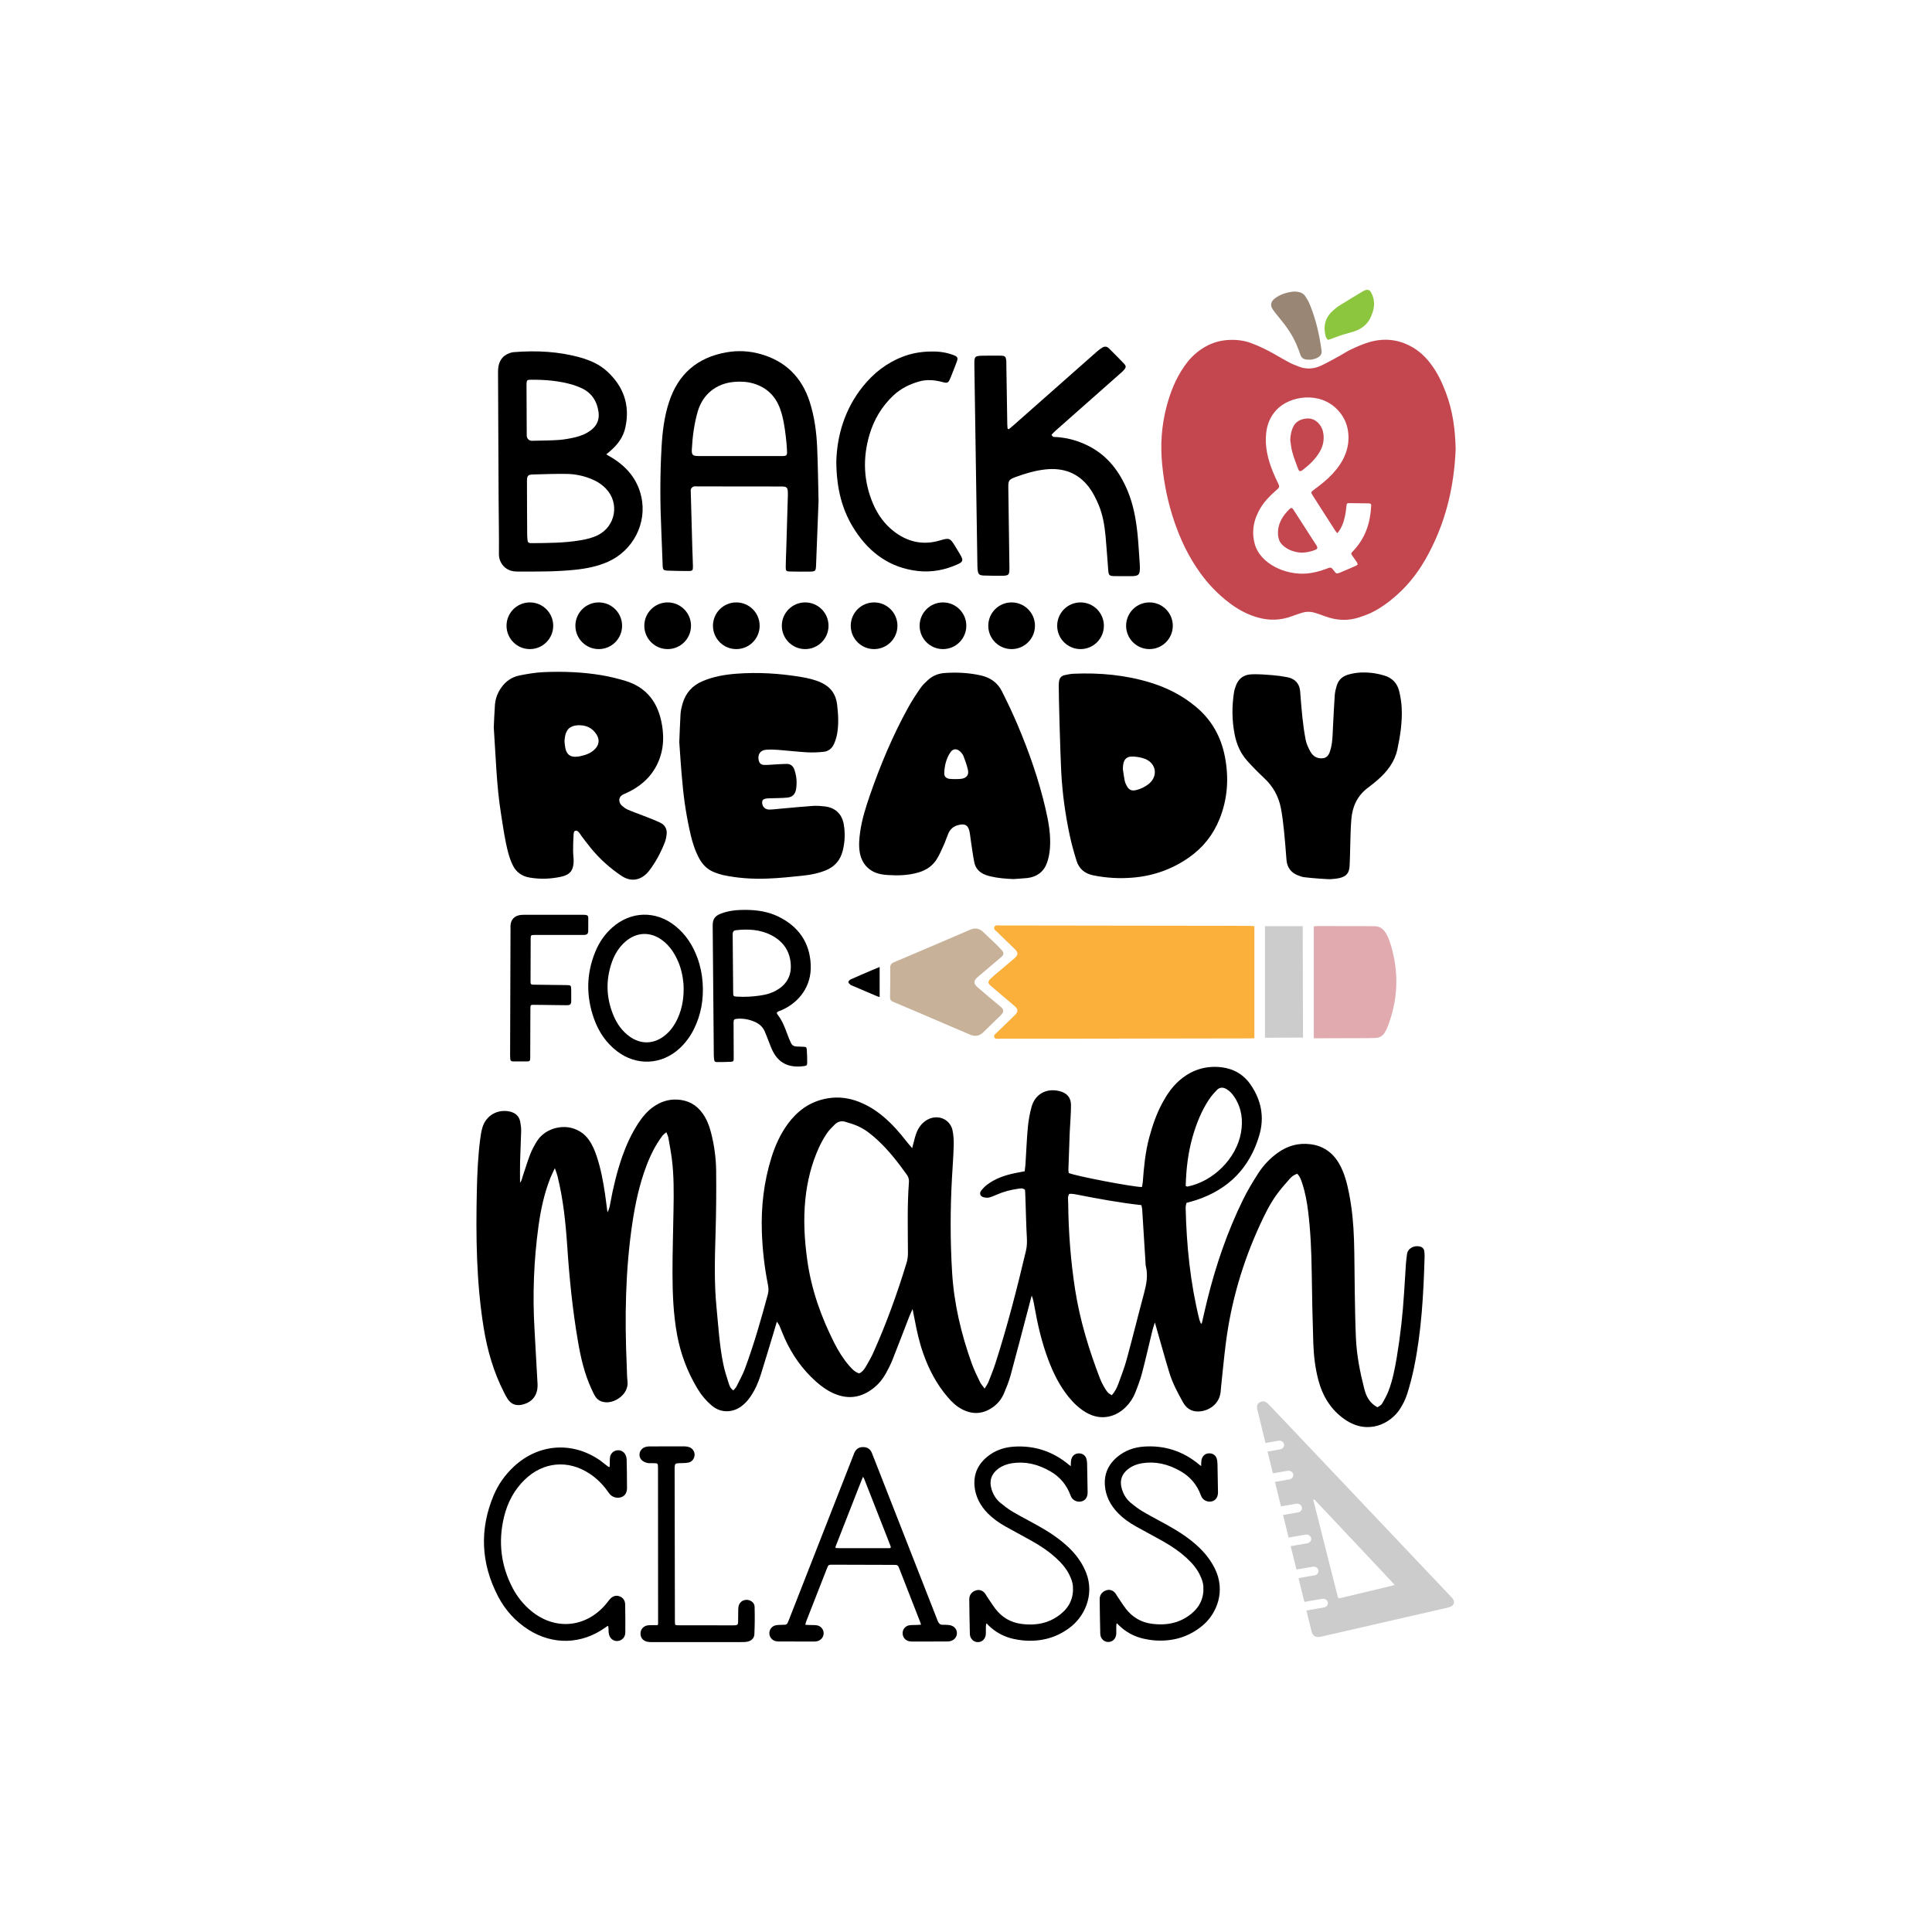 <?xml version="1.0" encoding="utf-8"?>
<!-- Generator: Adobe Illustrator 25.2.1, SVG Export Plug-In . SVG Version: 6.00 Build 0)  -->
<svg version="1.1" id="Calque_1" xmlns="http://www.w3.org/2000/svg" xmlns:xlink="http://www.w3.org/1999/xlink" x="0px" y="0px"
	 viewBox="0 0 432 432" style="enable-background:new 0 0 432 432;" xml:space="preserve">
<style type="text/css">
	.st0{fill:#E0AAAF;}
	.st1{fill:#F9D53D;}
	.st2{fill:#FBB03B;}
	.st3{fill:#CCCCCC;}
	.st4{fill:#8CC63F;}
	.st5{fill:#C5D8A7;}
	.st6{fill:#C44750;}
	.st7{fill:#998675;}
	.st8{fill:#C7B299;}
	.st9{fill:none;}
	.st10{fill:#29ABE2;}
	.st11{fill:#B3B3B3;}
	.st12{fill:#C79C52;}
	.st13{fill:#65C8D0;}
	.st14{fill:#BA9BC9;}
	.st15{fill:#A57A7F;}
	.st16{fill:#FFFFFF;}
</style>
<g>
	<path class="st3" d="M324.9,357.55c-0.14-0.21-0.33-0.39-0.5-0.57c-8.24-8.69-16.48-17.38-24.71-26.08
		c-5.21-5.5-10.42-10.99-15.63-16.49c-0.23-0.23-0.44-0.48-0.7-0.69c-0.43-0.36-0.92-0.49-1.47-0.26c-0.58,0.23-0.86,0.65-0.82,1.32
		c0.02,0.1,0.04,0.27,0.08,0.44c0.3,1.23,0.6,2.46,0.9,3.68c0.31,1.25,0.62,2.5,0.92,3.75l2.89-0.5c0.58-0.1,1.15,0.25,1.25,0.78
		c0.01,0.05,0.02,0.1,0.02,0.15c0.02,0.48-0.35,0.91-0.88,1l-2.82,0.49c0.41,1.63,0.8,3.24,1.2,4.87l3.28-0.57
		c0.58-0.1,1.15,0.25,1.26,0.78c0.01,0.05,0.01,0.1,0.01,0.15c0.02,0.48-0.35,0.91-0.88,1l-3.21,0.56c0.45,1.83,0.9,3.65,1.34,5.47
		l3.41-0.59c0.58-0.1,1.15,0.25,1.26,0.78c0.01,0.05,0.01,0.1,0.02,0.15c0.02,0.48-0.34,0.91-0.88,1l-3.34,0.58
		c0.22,0.88,0.43,1.76,0.64,2.64c0.2,0.8,0.39,1.61,0.59,2.41l3.78-0.65c0.58-0.1,1.15,0.25,1.26,0.78c0.01,0.05,0.01,0.1,0.02,0.15
		c0.02,0.48-0.35,0.91-0.88,1l-3.71,0.64c0.43,1.74,0.86,3.49,1.29,5.23l3.66-0.63c0.58-0.1,1.15,0.25,1.25,0.78
		c0.01,0.05,0.02,0.1,0.02,0.15c0.02,0.48-0.35,0.91-0.88,1l-3.59,0.62c0.44,1.78,0.87,3.54,1.31,5.32l3.99-0.69
		c0.58-0.1,1.15,0.25,1.25,0.78c0.01,0.05,0.02,0.1,0.02,0.15c0.02,0.48-0.35,0.91-0.88,1l-3.92,0.68c0.37,1.53,0.74,3.06,1.12,4.58
		c0.04,0.17,0.1,0.34,0.17,0.5c0.26,0.6,0.72,0.88,1.42,0.85c0.27-0.01,0.53-0.07,0.78-0.13c3.12-0.72,6.23-1.43,9.35-2.14
		c6.12-1.4,12.23-2.81,18.35-4.21c0.33-0.08,0.68-0.15,0.99-0.27C325.11,358.98,325.35,358.22,324.9,357.55z M299.36,357.41
		c-0.1-0.17-0.22-0.27-0.24-0.39c-1.83-7.21-3.64-14.41-5.46-21.62c-0.01-0.03,0.02-0.07,0.04-0.12c0.35,0.02,0.47,0.3,0.65,0.49
		c3.07,3.25,6.13,6.51,9.2,9.77c2.49,2.65,4.99,5.29,7.47,7.94c0.24,0.27,0.47,0.54,0.83,0.94
		C307.58,355.45,303.49,356.45,299.36,357.41z"/>
	<path d="M268.71,295.97c0.4-1.73,0.79-3.47,1.21-5.19c1.93-7.81,4.51-15.39,8.07-22.62c0.98-1.99,2.14-3.91,3.34-5.78
		c1.17-1.83,2.67-3.4,4.46-4.67c2.18-1.54,4.58-2.19,7.23-1.86c2.85,0.36,4.96,1.85,6.4,4.32c1.2,2.07,1.77,4.35,2.23,6.67
		c0.68,3.44,1,6.93,1.11,10.43c0.12,3.88,0.1,7.77,0.17,11.65c0.06,3.44,0.1,6.88,0.26,10.31c0.17,3.83,0.91,7.58,1.86,11.29
		c0.43,1.7,1.18,3.22,2.96,4.15c0.33-0.24,0.79-0.43,0.99-0.76c0.55-0.92,1.08-1.88,1.47-2.88c0.94-2.45,1.43-5.02,1.86-7.59
		c0.8-4.78,1.33-9.58,1.63-14.42c0.13-2.16,0.26-4.32,0.41-6.48c0.05-0.7,0.16-1.39,0.24-2.09c0.15-1.33,1.61-2.06,2.91-1.72
		c0.54,0.14,0.89,0.5,0.96,1.06c0.05,0.44,0.07,0.89,0.06,1.33c-0.24,8.28-0.69,16.54-2.36,24.69c-0.41,1.99-0.93,3.97-1.54,5.9
		c-0.36,1.14-0.91,2.25-1.55,3.26c-2.16,3.4-7.23,5.97-12.36,2.44c-3.14-2.16-4.99-5.22-5.95-8.84c-0.7-2.66-1.02-5.39-1.12-8.12
		c-0.18-5.35-0.29-10.69-0.36-16.04c-0.06-4.53-0.25-9.04-0.8-13.53c-0.27-2.15-0.65-4.28-1.34-6.34c-0.24-0.72-0.48-1.45-1.08-2.07
		c-0.7,0.17-1.25,0.61-1.7,1.12c-1.05,1.19-2.11,2.39-3.03,3.68c-1.44,2.03-2.54,4.26-3.58,6.52c-3.93,8.5-6.52,17.39-7.69,26.68
		c-0.41,3.22-0.7,6.45-1.05,9.68c-0.04,0.38-0.05,0.76-0.1,1.14c-0.32,2.75-2.74,4.3-5.04,4.32c-1.56,0.02-2.66-0.76-3.39-2.09
		c-1.17-2.12-2.33-4.25-3.03-6.58c-0.93-3.04-1.77-6.11-2.65-9.17c-0.17-0.58-0.33-1.16-0.59-2.08c-0.25,0.82-0.42,1.29-0.54,1.77
		c-0.77,3.15-1.48,6.32-2.3,9.46c-0.4,1.53-0.97,3.03-1.55,4.5c-0.47,1.19-1.18,2.26-2.09,3.17c-2.07,2.11-5.42,3.28-8.91,1.24
		c-1.56-0.92-2.84-2.15-3.96-3.55c-2.02-2.51-3.41-5.37-4.53-8.36c-1.43-3.83-2.35-7.79-3.05-11.81c-0.13-0.73-0.23-1.47-0.61-2.43
		c-0.33,1.24-0.59,2.22-0.84,3.19c-1.3,4.92-2.57,9.85-3.91,14.76c-0.37,1.34-0.91,2.64-1.45,3.93c-0.5,1.19-1.29,2.2-2.33,2.98
		c-2.2,1.63-4.54,1.86-7,0.6c-1.33-0.68-2.38-1.7-3.33-2.83c-2.43-2.85-4.13-6.11-5.37-9.62c-0.88-2.47-1.45-5.01-1.93-7.58
		c-0.12-0.68-0.27-1.35-0.48-2.4c-0.35,0.8-0.57,1.25-0.75,1.71c-1.24,3.2-2.46,6.42-3.73,9.61c-0.42,1.06-0.95,2.09-1.5,3.09
		c-0.68,1.24-1.57,2.32-2.68,3.21c-2.73,2.19-5.71,2.67-8.94,1.25c-1.47-0.64-2.77-1.57-3.96-2.63c-3.05-2.71-5.35-5.96-7.02-9.67
		c-0.42-0.93-0.77-1.89-1.17-2.82c-0.12-0.27-0.31-0.51-0.59-0.94c-0.33,1.12-0.6,2.02-0.87,2.93c-0.91,2.98-1.8,5.97-2.73,8.94
		c-0.54,1.71-1.25,3.34-2.26,4.83c-0.61,0.91-1.33,1.71-2.23,2.34c-1.8,1.26-4.37,1.47-6.38-0.2c-1.34-1.11-2.43-2.43-3.32-3.91
		c-2.25-3.75-3.76-7.79-4.54-12.09c-0.81-4.47-1-8.99-1.01-13.51c-0.01-4.84,0.16-9.68,0.23-14.52c0.06-3.69,0.1-7.39-0.36-11.07
		c-0.21-1.64-0.51-3.27-0.8-4.89c-0.07-0.37-0.26-0.71-0.44-1.2c-0.34,0.3-0.66,0.49-0.87,0.77c-1.59,2.1-2.73,4.44-3.65,6.9
		c-1.5,4.01-2.41,8.18-3.05,12.4c-1.61,10.69-1.77,21.43-1.29,32.21c0.05,1.15,0.04,2.3,0.17,3.43c0.31,2.86-2.77,4.86-4.92,4.67
		c-0.96-0.08-1.73-0.46-2.25-1.25c-0.35-0.53-0.6-1.12-0.87-1.69c-1.6-3.44-2.43-7.09-3.06-10.8c-1.19-6.97-1.9-14-2.37-21.06
		c-0.36-5.34-0.9-10.66-2.21-15.87c-0.12-0.46-0.3-0.9-0.57-1.68c-0.43,0.94-0.74,1.55-1,2.19c-1.37,3.45-2.14,7.06-2.65,10.73
		c-1.05,7.66-1.35,15.35-0.9,23.06c0.23,4.07,0.45,8.14,0.68,12.21c0.14,2.49-1.12,4.19-3.5,4.71c-1.33,0.29-2.39-0.12-3.15-1.24
		c-0.32-0.47-0.58-0.99-0.84-1.5c-2.34-4.58-3.74-9.43-4.56-14.51c-1.64-10.18-1.75-20.41-1.52-30.67
		c0.09-3.89,0.26-7.77,0.77-11.62c0.11-0.82,0.24-1.64,0.47-2.43c0.79-2.69,3.38-4.19,6.11-3.59c1.22,0.27,2.08,0.98,2.34,2.23
		c0.14,0.68,0.23,1.39,0.22,2.08c-0.05,2.29-0.18,4.58-0.24,6.87c-0.04,1.52-0.01,3.04-0.01,4.75c0.4-0.51,0.45-1.01,0.6-1.46
		c0.56-1.62,1.04-3.28,1.66-4.88c0.39-1,0.91-1.96,1.47-2.88c1.75-2.86,5.5-3.82,8.22-2.91c1.45,0.49,2.59,1.33,3.46,2.57
		c0.78,1.1,1.29,2.33,1.72,3.61c0.93,2.79,1.47,5.66,1.89,8.56c0.18,1.25,0.33,2.51,0.53,4c0.42-0.76,0.51-1.37,0.62-1.99
		c0.65-3.57,1.5-7.1,2.7-10.53c0.91-2.59,2.05-5.07,3.56-7.38c0.91-1.39,1.96-2.68,3.33-3.65c1.6-1.14,3.37-1.76,5.37-1.66
		c2.38,0.12,4.28,1.12,5.67,3.06c0.95,1.31,1.51,2.8,1.91,4.35c0.72,2.79,1.1,5.64,1.14,8.5c0.05,4.52,0.01,9.04-0.12,13.56
		c-0.17,5.67-0.36,11.34,0.2,16.99c0.42,4.24,0.65,8.51,1.52,12.7c0.29,1.43,0.74,2.83,1.19,4.22c0.18,0.58,0.38,1.2,1.06,1.65
		c0.25-0.31,0.54-0.56,0.7-0.88c0.65-1.31,1.37-2.6,1.88-3.96c2.02-5.43,3.6-11,5.12-16.6c0.21-0.76,0.18-1.49,0.02-2.25
		c-0.78-3.88-1.21-7.8-1.35-11.75c-0.19-5.65,0.45-11.19,2.13-16.59c0.84-2.69,1.98-5.24,3.65-7.53c2.06-2.82,4.7-4.81,8.17-5.6
		c2.36-0.53,4.68-0.41,6.97,0.35c2.33,0.78,4.39,2.02,6.26,3.6c1.96,1.65,3.64,3.56,5.2,5.59c0.33,0.43,0.71,0.83,1.23,1.45
		c0.25-0.96,0.42-1.68,0.62-2.39c0.34-1.25,0.86-2.4,1.84-3.29c0.89-0.8,1.93-1.25,3.13-1.21c1.63,0.06,3.06,1.2,3.42,2.85
		c0.24,1.11,0.31,2.27,0.28,3.41c-0.07,2.42-0.25,4.83-0.39,7.25c-0.39,7.06-0.4,14.13,0.03,21.19c0.43,6.99,2.02,13.71,4.37,20.27
		c0.51,1.43,1.19,2.81,1.85,4.19c0.23,0.49,0.62,0.89,1.05,1.49c0.36-0.6,0.67-1,0.85-1.46c0.56-1.42,1.13-2.84,1.6-4.29
		c2.65-8.25,4.8-16.63,6.79-25.05c0.24-1,0.26-1.99,0.2-3.03c-0.16-2.86-0.21-5.73-0.31-8.59c-0.02-0.69-0.06-1.39-0.09-2
		c-0.53-0.49-1.06-0.32-1.54-0.26c-1.64,0.23-3.25,0.64-4.77,1.31c-0.58,0.26-1.17,0.52-1.79,0.66c-0.41,0.09-0.89,0.02-1.29-0.11
		c-0.63-0.2-0.85-0.86-0.45-1.39c0.38-0.5,0.82-0.97,1.32-1.35c1.86-1.42,4.03-2.15,6.29-2.62c0.68-0.14,1.37-0.26,2.15-0.41
		c0.06-0.53,0.13-1.02,0.17-1.51c0.18-2.8,0.28-5.6,0.54-8.38c0.14-1.51,0.42-3.03,0.82-4.5c0.8-2.88,3.31-4.25,6.23-3.54
		c1.62,0.39,2.59,1.41,2.59,3.09c0.01,2.03-0.19,4.07-0.28,6.1c-0.11,2.8-0.21,5.6-0.3,8.4c-0.01,0.25,0.06,0.5,0.08,0.73
		c1.57,0.68,13.99,3.07,16.36,3.14c0.06-0.34,0.16-0.7,0.19-1.06c0.25-3.37,0.56-6.73,1.44-10c0.75-2.77,1.68-5.48,3.08-8
		c0.96-1.74,2.08-3.36,3.58-4.69c2.73-2.42,5.92-3.46,9.53-3.03c2.73,0.33,4.95,1.64,6.51,3.92c2.37,3.46,3.1,7.25,1.92,11.28
		c-2.15,7.32-6.93,12.15-14.19,14.52c-0.66,0.22-1.34,0.38-2.1,0.6c-0.06,0.35-0.19,0.72-0.18,1.07c0.19,8.42,1.03,16.77,3.05,24.97
		c0.07,0.3,0.22,0.58,0.33,0.88C268.52,295.94,268.61,295.95,268.71,295.97z M192.12,307.09c0.69-0.31,1.11-0.88,1.46-1.47
		c0.61-1.04,1.22-2.09,1.71-3.19c2.92-6.51,5.33-13.2,7.41-20.02c0.22-0.71,0.32-1.49,0.32-2.24c-0.02-5.28-0.18-10.56,0.22-15.83
		c0.04-0.6-0.08-1.11-0.43-1.61c-2-2.8-4.09-5.52-6.64-7.86c-1.27-1.16-2.6-2.26-4.18-2.99c-0.97-0.45-2.01-0.76-3.04-1.06
		c-0.86-0.25-1.66,0-2.29,0.62c-0.63,0.63-1.28,1.26-1.77,1.99c-0.67,1-1.27,2.06-1.77,3.16c-1.68,3.68-2.63,7.57-3.04,11.57
		c-0.47,4.58-0.2,9.15,0.44,13.7c0.91,6.49,3.07,12.58,6.02,18.41c0.92,1.82,1.99,3.55,3.33,5.1
		C190.5,306.08,191.13,306.81,192.12,307.09z M239.05,266.98c-0.37,0.67-0.2,1.38-0.2,2.07c0.07,6.5,0.56,12.96,1.56,19.38
		c1.07,6.82,3.08,13.37,5.54,19.79c0.23,0.59,0.51,1.16,0.82,1.72c0.28,0.5,0.58,0.99,0.95,1.42c0.22,0.26,0.57,0.41,0.88,0.62
		c0.73-0.82,1.14-1.68,1.47-2.57c0.65-1.79,1.35-3.57,1.85-5.41c1.34-4.9,2.55-9.84,3.87-14.75c0.55-2.05,0.95-4.08,0.41-6.19
		c-0.05-0.18-0.04-0.38-0.05-0.57c-0.25-4.06-0.5-8.12-0.76-12.18c-0.02-0.24-0.1-0.48-0.17-0.84c-4.95-0.55-9.81-1.45-14.67-2.41
		c-0.31-0.06-0.63-0.1-0.95-0.12C239.43,266.91,239.25,266.96,239.05,266.98z M265.13,265.19c0.27,0.1,0.34,0.14,0.39,0.13
		c5.77-1.14,10.93-6.28,11.96-12.02c0.5-2.78,0.17-5.45-1.39-7.89c-0.48-0.76-1.06-1.43-1.85-1.89c-0.75-0.44-1.5-0.44-2.1,0.17
		c-0.67,0.67-1.3,1.4-1.82,2.19c-1.67,2.51-2.76,5.28-3.61,8.16C265.66,257.68,265.22,261.38,265.13,265.19z"/>
	<g>
		<path d="M179.67,234.06c-0.53-0.03-1.07-0.04-1.6-0.06c-0.56-0.02-0.98-0.29-1.21-0.79c-0.3-0.65-0.58-1.32-0.82-1.99
			c-0.56-1.53-1.14-3.04-2.16-4.34c-0.29-0.36-0.22-0.54,0.21-0.74c0.34-0.16,0.69-0.27,1.03-0.43c3.38-1.6,6.42-5.03,6.16-10.07
			c-0.25-4.96-2.78-8.51-7.22-10.68c-2.32-1.14-4.82-1.5-7.37-1.51c-1.86-0.01-3.71,0.15-5.48,0.83c-1.36,0.53-1.86,1.23-1.85,2.69
			c0.05,4.65,0.21,24.43,0.25,29.03c0,0.32,0.05,0.65,0.08,0.97c0.03,0.33,0.21,0.51,0.54,0.51c1.07-0.01,2.13,0,3.2-0.06
			c0.57-0.04,0.63-0.17,0.63-0.78c0-0.81-0.01-1.63-0.01-2.44c-0.01-1.42-0.02-4.13-0.02-5.55c0-0.69,0.13-0.79,0.81-0.85
			c1.37-0.11,2.68,0.14,3.94,0.69c1,0.44,1.77,1.12,2.21,2.12c0.32,0.72,0.58,1.47,0.88,2.2c0.33,0.82,0.61,1.66,1.03,2.43
			c1.54,2.87,4.04,3.54,6.96,3.13c0.48-0.07,0.63-0.2,0.63-0.68c0.01-1-0.02-2-0.09-2.99C180.35,234.13,180.25,234.09,179.67,234.06
			z M169.93,222.61c-1.7,0.25-3.42,0.34-5.14,0.24c-0.8-0.05-0.85-0.1-0.85-0.93c0-2.14-0.11-10.59-0.11-12.68
			c0-0.19-0.02-0.37,0.01-0.56c0.05-0.4,0.26-0.63,0.67-0.68c2.77-0.31,5.49-0.18,8.01,1.14c2.73,1.43,4.23,3.73,4.31,6.82
			c0.06,2.5-1.14,4.34-3.32,5.54C172.39,222.13,171.17,222.43,169.93,222.61z"/>
		<path d="M157.11,219.72c-0.13-1.87-0.5-3.7-1.14-5.46c-1.03-2.85-2.61-5.32-5-7.23c-4.34-3.47-9.92-3.32-14.07,0.37
			c-1.68,1.49-2.92,3.3-3.77,5.37c-2.06,4.98-2.1,10.02-0.29,15.08c1.03,2.88,2.69,5.33,5.13,7.21c4.36,3.34,9.99,3.07,14.01-0.66
			c1.28-1.19,2.31-2.58,3.1-4.13C156.77,226.94,157.37,223.41,157.11,219.72z M151.52,227.73c-0.68,1.49-1.6,2.81-2.9,3.84
			c-2.43,1.93-5.33,2.01-7.85,0.19c-1.67-1.21-2.82-2.83-3.6-4.71c-1.63-3.92-1.76-7.9-0.35-11.91c0.61-1.74,1.56-3.29,2.95-4.53
			c2.57-2.28,5.78-2.37,8.49-0.24c1.49,1.17,2.5,2.69,3.27,4.39c0.76,1.68,1.14,3.45,1.3,5.23
			C152.99,222.7,152.64,225.29,151.52,227.73z"/>
		<path d="M131.54,205.18c0-0.37-0.21-0.56-0.56-0.6c-0.16-0.02-0.33-0.03-0.49-0.03c-4.49,0-8.99,0-13.48,0
			c-1.79,0-2.98,0.95-2.86,2.93c0.01,0.14,0,0.28,0,0.42c0,4.59-0.09,23.31-0.09,28.08c0,0.28,0.02,0.56,0.04,0.84
			c0.03,0.33,0.23,0.51,0.56,0.52c1.13,0,2.26,0,3.39-0.01c0.35,0,0.5-0.21,0.5-0.54c0-0.19,0.01-0.38,0.01-0.56
			c0.01-2.16,0.01-4.33,0.02-6.49c0-1.46,0.01-2.92,0.02-4.37c0.01-0.63,0.07-0.69,0.69-0.69c0.87,0,1.74,0.02,2.61,0.03
			c1.58,0.02,3.15,0.05,4.73,0.06c0.93,0.01,1.1-0.17,1.1-1.12c0-0.78,0-1.55-0.01-2.33c-0.02-0.99-0.07-1.03-1.05-1.05
			c-2.42-0.03-4.85-0.06-7.27-0.09c-0.71-0.01-0.77-0.07-0.77-0.77c0-3.18,0.01-6.35,0.03-9.53c0-0.77,0.07-0.82,0.87-0.82
			c1.6,0,3.2-0.01,4.8-0.01c2.07,0,4.14,0,6.21,0c0.68,0,0.96-0.21,0.99-0.83C131.55,207.21,131.54,206.19,131.54,205.18z"/>
	</g>
	<g>
		<path d="M143.39,111.03c-0.88-3.91-3.28-6.7-6.65-8.74c-0.34-0.2-0.68-0.4-1.18-0.69c0.41-0.34,0.68-0.57,0.95-0.8
			c1.62-1.4,2.85-3.07,3.31-5.17c1.11-4.99-0.36-9.21-4.1-12.62c-1.66-1.52-3.7-2.42-5.85-3.04c-4.92-1.4-9.94-1.63-15-1.23
			c-0.81,0.06-1.94,0.59-2.48,1.2c-0.83,0.94-1.03,2.06-1.03,3.29c0.06,9.45,0.08,18.91,0.13,28.37c0.02,4.1,0.11,8.2,0.07,12.3
			c-0.02,1.91,1.38,3.73,3.59,3.87c0.2,0.01,0.4,0.03,0.59,0.03c4.3,0.01,8.6,0.05,12.88-0.4c2.5-0.26,4.96-0.75,7.29-1.77
			C141.57,123.12,144.73,116.99,143.39,111.03z M117.78,97.41c-0.02-3.7-0.04-7.41-0.05-11.11c0-0.17-0.01-0.33,0-0.5
			c0.04-0.76,0.14-0.88,0.87-0.89c3.25-0.03,6.47,0.22,9.61,1.17c0.54,0.16,1.06,0.38,1.57,0.6c2.38,1,3.66,2.86,4.04,5.36
			c0.26,1.67-0.27,3.06-1.63,4.11c-1.07,0.82-2.29,1.33-3.58,1.63c-1.22,0.28-2.47,0.51-3.71,0.6c-1.98,0.13-3.97,0.13-5.95,0.18
			c-0.01,0-0.02,0-0.03,0C118.29,98.56,117.79,98.05,117.78,97.41C117.78,97.42,117.78,97.42,117.78,97.41z M133.71,119.65
			c-1.25,0.63-2.61,0.94-3.98,1.17c-3.64,0.61-7.31,0.6-10.98,0.63c-0.48,0-0.76-0.15-0.79-0.65c-0.02-0.36-0.08-0.72-0.08-1.09
			c-0.01-1.98-0.06-10.05-0.05-12.11c0-1.23,0.2-1.48,1.41-1.51c2.51-0.07,5.02-0.16,7.53-0.12c1.89,0.03,3.74,0.43,5.5,1.15
			c1.24,0.51,2.34,1.22,3.27,2.2C138.56,112.52,137.65,117.66,133.71,119.65z"/>
		<path d="M183.03,111.99c-0.21,5.51-0.37,10-0.56,14.49c-0.05,1.16-0.17,1.31-1.3,1.33c-1.52,0.03-3.04,0.01-4.57-0.02
			c-0.79-0.02-0.91-0.14-0.91-0.97c0.01-1.24,0.07-2.48,0.11-3.71c0.12-4.14,0.25-8.28,0.37-12.42c0.01-0.25,0.01-0.5-0.01-0.74
			c-0.05-0.89-0.29-1.13-1.15-1.17c-0.18-0.01-0.35,0-0.53,0c-6.19-0.01-12.39-0.01-18.58-0.02c-0.28,0-0.59-0.06-0.84,0.04
			c-0.22,0.08-0.45,0.31-0.55,0.53c-0.1,0.21-0.05,0.49-0.05,0.73c0.11,4.25,0.23,8.49,0.35,12.74c0.04,1.27,0.11,2.55,0.13,3.82
			c0.02,0.94-0.1,1.06-1.02,1.06c-1.52,0-3.04-0.02-4.56-0.08c-1.03-0.04-1.15-0.17-1.19-1.19c-0.11-2.58-0.18-5.16-0.3-7.75
			c-0.28-6.19-0.3-12.39,0.05-18.58c0.19-3.43,0.59-6.85,1.66-10.13c2.04-6.3,6.33-10.03,12.88-11.17c2.57-0.45,5.1-0.31,7.57,0.38
			c5.57,1.56,9.24,5.17,11.01,10.66c1.07,3.32,1.53,6.77,1.68,10.24C182.9,104.37,182.95,108.69,183.03,111.99z M165.42,101.97
			C165.42,101.98,165.42,101.98,165.42,101.97c3.05,0.01,6.09,0.01,9.14,0.01c1.44,0,1.48-0.03,1.4-1.51
			c-0.05-0.92-0.13-1.84-0.24-2.75c-0.25-2.11-0.55-4.22-1.26-6.23c-1.03-2.94-3.05-4.89-6.06-5.76c-1.37-0.39-2.79-0.46-4.21-0.34
			c-4.02,0.33-7.06,2.77-8.18,6.64c-0.79,2.73-1.15,5.54-1.31,8.37c-0.08,1.34,0.16,1.56,1.48,1.57
			C159.26,101.98,162.34,101.97,165.42,101.97z"/>
		<path d="M225.57,95.98c0.33-0.28,0.67-0.55,1-0.84c6.24-5.51,12.48-11.03,18.72-16.54c0.36-0.32,0.76-0.6,1.16-0.86
			c0.54-0.35,1.06-0.3,1.52,0.16c1.13,1.14,2.28,2.26,3.38,3.43c0.48,0.51,0.46,0.83-0.01,1.37c-0.26,0.31-0.58,0.58-0.89,0.85
			c-4.78,4.23-9.57,8.46-14.35,12.69c-0.35,0.31-0.67,0.65-0.97,0.95c0.24,0.67,0.72,0.5,1.1,0.53c2.6,0.19,5.06,0.89,7.37,2.1
			c4.18,2.19,6.8,5.74,8.56,9.99c1.25,3.02,1.84,6.22,2.18,9.46c0.23,2.26,0.35,4.54,0.51,6.81c0.02,0.26,0.03,0.52,0.03,0.78
			c0.02,1.66-0.28,1.96-1.93,1.97c-1.27,0-2.54,0.01-3.81-0.01c-1.05-0.02-1.24-0.19-1.33-1.22c-0.21-2.57-0.36-5.14-0.6-7.7
			c-0.23-2.42-0.63-4.83-1.58-7.08c-0.58-1.36-1.26-2.73-2.15-3.9c-2.42-3.18-5.73-4.38-9.67-3.96c-2.32,0.24-4.53,0.9-6.71,1.7
			c-1.51,0.56-1.66,0.78-1.64,2.37c0.08,5.97,0.17,11.95,0.25,17.92c0.02,1.62-0.15,1.79-1.77,1.79c-1.31,0-2.61,0-3.92-0.05
			c-1.08-0.04-1.29-0.27-1.43-1.32c-0.03-0.26-0.03-0.52-0.04-0.78c-0.22-14.75-0.45-29.5-0.67-44.24c0-0.3-0.01-0.6-0.01-0.9
			c-0.01-1.74,0.09-1.87,1.79-1.91c1.38-0.03,2.76-0.03,4.14-0.01c0.91,0.01,1.11,0.22,1.2,1.11c0.03,0.26,0.02,0.52,0.02,0.78
			c0.07,4.48,0.14,8.96,0.21,13.44c0.01,0.32,0.04,0.65,0.06,0.97C225.41,95.88,225.49,95.93,225.57,95.98z"/>
		<path d="M187,103.19c0.16-5.69,1.82-11.64,5.92-16.75c2.4-2.99,5.32-5.3,8.96-6.69c1.88-0.72,3.78-1.06,5.76-1.14
			c1.68-0.07,3.34,0.05,4.95,0.58c0.19,0.06,0.38,0.12,0.57,0.19c1.01,0.39,1.12,0.63,0.73,1.64c-0.44,1.15-0.88,2.31-1.35,3.45
			c-0.5,1.2-0.64,1.26-1.87,0.94c-1.71-0.45-3.45-0.6-5.15-0.11c-2.14,0.61-4.12,1.58-5.76,3.13c-2.59,2.44-4.35,5.4-5.35,8.8
			c-1.54,5.25-1.33,10.43,0.84,15.48c1.01,2.33,2.45,4.37,4.45,5.97c3.14,2.5,6.63,3.32,10.53,2.15c2.03-0.61,2.23-0.52,3.32,1.27
			c0.43,0.71,0.88,1.42,1.29,2.15c0.56,0.99,0.45,1.4-0.6,1.88c-2.88,1.32-5.91,1.91-9.07,1.54c-6.1-0.71-10.61-3.95-13.92-8.97
			C188.29,114.22,187.04,109.26,187,103.19z"/>
	</g>
	<g>
		<path class="st6" d="M294.5,122.21c0.14,0.35,0.03,0.57-0.37,0.73c-0.93,0.38-1.91,0.6-2.99,0.64c-1.71-0.07-3.22-0.6-4.4-1.74
			c-0.63-0.6-0.88-1.35-0.96-2.14c-0.16-1.77,0.43-3.36,1.6-4.82c0.28-0.34,0.57-0.67,0.88-0.98c0.44-0.43,0.63-0.42,0.96,0.07
			c0.17,0.26,0.33,0.52,0.51,0.79c1.51,2.34,3.02,4.69,4.53,7.04C294.35,121.93,294.45,122.06,294.5,122.21z"/>
		<path class="st6" d="M288.94,101.01c-0.24-0.85-0.29-1.74-0.44-2.61c0.05-1.04,0.21-2.03,0.68-2.99c0.46-0.96,1.28-1.52,2.47-1.76
			c1.32-0.26,2.36,0.11,3.17,0.99c0.65,0.71,1,1.54,1.11,2.44c0.16,1.36-0.09,2.66-0.81,3.9c-0.92,1.6-2.27,2.91-3.81,4.09
			c-0.53,0.41-0.82,0.38-1.04-0.21C289.77,103.59,289.31,102.3,288.94,101.01z"/>
		<path class="st6" d="M323.29,87.76c-0.87-2.3-1.92-4.56-3.57-6.66c-1.15-1.47-2.56-2.8-4.51-3.8c-2.76-1.41-5.79-1.73-8.96-0.82
			c-1.4,0.4-2.69,0.98-3.96,1.56c-0.96,0.43-1.79,1-2.69,1.5c-1.38,0.75-2.73,1.53-4.16,2.2c-1.58,0.75-3.31,0.91-5.05,0.22
			c-0.77-0.3-1.56-0.6-2.26-0.99c-1.56-0.83-3.03-1.75-4.6-2.57c-1.19-0.61-2.44-1.18-3.74-1.67c-1.45-0.55-3.06-0.78-4.74-0.73
			c-2.51,0.07-4.56,0.84-6.34,2.02c-1.64,1.08-2.84,2.38-3.83,3.78c-2.04,2.91-3.22,6-4.05,9.16c-1.12,4.29-1.4,8.61-0.96,12.97
			c0.43,4.31,1.29,8.57,2.74,12.78c1.36,3.96,3.15,7.8,5.8,11.45c1.76,2.44,3.89,4.7,6.56,6.71c1.7,1.28,3.6,2.38,5.92,3.1
			c2.79,0.87,5.48,0.78,8.13-0.23c0.72-0.28,1.45-0.52,2.2-0.75c0.89-0.26,1.82-0.26,2.71,0.01c0.82,0.25,1.62,0.52,2.4,0.82
			c2.45,0.9,4.97,1.07,7.51,0.25c1.27-0.41,2.54-0.89,3.62-1.49c1.3-0.72,2.5-1.56,3.58-2.43c3.3-2.64,5.71-5.66,7.58-8.89
			c4.63-8.02,6.52-16.39,6.87-24.83C325.39,96.05,324.85,91.86,323.29,87.76z M306.6,113.16c-0.2,3.67-1.24,7.12-4.04,10.05
			c-0.51,0.53-0.51,0.58-0.12,1.14c0.33,0.47,0.67,0.92,0.97,1.4c0.26,0.41,0.22,0.56-0.28,0.78c-1.17,0.52-2.35,1.03-3.54,1.52
			c-0.69,0.29-0.83,0.23-1.23-0.32c-0.72-0.96-0.72-0.97-1.92-0.5c-1.33,0.51-2.73,0.86-4.18,1c-4.87,0.45-10.39-2.22-11.64-6.42
			c-0.86-2.9-0.32-5.66,1.27-8.29c0.85-1.39,2.01-2.6,3.28-3.72c0.18-0.16,0.35-0.31,0.53-0.47c0.35-0.29,0.4-0.61,0.21-1
			c-0.47-0.96-0.92-1.92-1.31-2.9c-1.11-2.76-1.8-5.58-1.49-8.51c0.2-1.95,0.88-3.76,2.35-5.31c2.94-3.1,9.66-4.21,13.67,0.07
			c1.4,1.49,2.15,3.22,2.34,5.12c0.36,3.49-1.04,6.49-3.54,9.18c-1.2,1.3-2.63,2.41-4.08,3.49c-0.76,0.56-0.78,0.62-0.3,1.36
			c1.65,2.58,3.31,5.16,4.96,7.74c0.12,0.2,0.29,0.38,0.51,0.67c0.24-0.31,0.41-0.51,0.55-0.73c0.79-1.28,1.13-2.67,1.35-4.09
			c0.07-0.45,0.11-0.9,0.16-1.36c0.06-0.5,0.13-0.57,0.69-0.56c1.38,0.01,2.75,0.02,4.13,0.05
			C306.51,112.56,306.62,112.65,306.6,113.16z"/>
		<path class="st7" d="M289.09,65.21c1.48-0.06,2.29,0.3,2.79,1.04c0.39,0.58,0.74,1.2,1,1.83c1.37,3.37,2.16,6.84,2.63,10.36
			c0.16,1.2-1.03,1.78-2.37,1.98c-0.24,0.04-0.51,0-0.76-0.01c-0.83-0.02-1.35-0.35-1.58-1.01c-0.29-0.84-0.61-1.68-0.97-2.51
			c-0.92-2.13-2.31-4.07-3.86-5.93c-0.48-0.58-0.96-1.16-1.37-1.77c-0.62-0.93-0.47-1.72,0.46-2.46
			C286.3,65.77,287.85,65.36,289.09,65.21z"/>
		<path class="st4" d="M296.92,75.99c-0.56-0.54-0.6-1.18-0.68-1.77c-0.25-1.8,0.29-3.44,1.84-4.79c0.45-0.4,0.92-0.8,1.44-1.12
			c1.71-1.07,3.45-2.1,5.18-3.15c0.13-0.08,0.26-0.15,0.4-0.21c0.67-0.28,1.15-0.16,1.46,0.41c0.64,1.16,0.83,2.39,0.58,3.64
			c-0.14,0.71-0.4,1.41-0.72,2.08c-0.67,1.38-1.84,2.41-3.53,2.99c-0.9,0.31-1.86,0.52-2.77,0.81c-0.88,0.29-1.73,0.63-2.59,0.94
			C297.34,75.88,297.13,75.93,296.92,75.99z"/>
	</g>
	<g>
		<path d="M226.62,196.56c-1.74-0.07-3.45-0.2-5.14-0.6c-0.35-0.08-0.7-0.19-1.04-0.31c-1.35-0.48-2.29-1.39-2.58-2.81
			c-0.3-1.48-0.49-2.98-0.72-4.48c-0.13-0.84-0.2-1.69-0.38-2.51c-0.28-1.3-0.97-1.69-2.25-1.42c-1.15,0.24-2,0.86-2.46,1.94
			c-0.38,0.89-0.67,1.82-1.07,2.7c-0.46,1.02-0.91,2.05-1.49,3c-0.94,1.53-2.34,2.48-4.07,3c-2.28,0.68-4.59,0.74-6.93,0.59
			c-0.54-0.03-1.09-0.1-1.62-0.21c-2.55-0.52-4.25-2.38-4.64-4.95c-0.24-1.52-0.1-3.02,0.11-4.52c0.4-2.8,1.25-5.49,2.17-8.15
			c2.34-6.76,5.1-13.35,8.56-19.62c0.82-1.48,1.75-2.91,2.71-4.3c0.47-0.69,1.1-1.29,1.72-1.86c1.04-0.95,2.29-1.46,3.7-1.56
			c2.73-0.2,5.45-0.06,8.13,0.54c2.1,0.47,3.74,1.62,4.7,3.54c1.25,2.49,2.45,5.01,3.53,7.57c2.58,6.09,4.75,12.31,6.24,18.76
			c0.68,2.93,1.21,5.88,0.96,8.91c-0.09,1.04-0.29,2.11-0.64,3.09c-0.7,2.01-2.22,3.13-4.31,3.42
			C228.73,196.44,227.67,196.47,226.62,196.56z M215.08,174.13c1.12-0.23,1.61-0.91,1.34-2.04c-0.24-1.02-0.59-2.03-0.97-3
			c-0.17-0.43-0.5-0.83-0.86-1.14c-0.7-0.61-1.53-0.53-2.05,0.23c-0.96,1.41-1.35,3.02-1.4,4.7c-0.02,0.72,0.36,1.11,1.07,1.26
			C212.67,174.24,214.61,174.23,215.08,174.13z"/>
		<path d="M236.74,153.45c0-0.34,0.01-0.67,0.05-1c0.08-0.78,0.48-1.32,1.26-1.49c0.65-0.14,1.32-0.28,1.98-0.31
			c5.86-0.26,11.65,0.27,17.27,2c3.73,1.15,7.16,2.91,10.17,5.44c3.46,2.91,5.53,6.61,6.4,11c0.95,4.81,0.65,9.54-1.2,14.1
			c-1.43,3.53-3.73,6.4-6.88,8.59c-3.77,2.62-7.93,4.08-12.5,4.46c-2.97,0.25-5.9,0.08-8.82-0.51c-1.92-0.39-3.21-1.46-3.77-3.31
			c-0.57-1.86-1.11-3.74-1.51-5.65c-1-4.72-1.66-9.48-1.9-14.31C237.09,168.6,236.73,155.92,236.74,153.45z M251.08,171.99
			c0.08,0.51,0.19,1.51,0.39,2.5c0.09,0.47,0.3,0.93,0.54,1.35c0.46,0.81,1.09,1.05,2.01,0.83c1.05-0.25,2.01-0.72,2.85-1.39
			c2.1-1.7,1.71-4.57-0.81-5.58c-0.8-0.32-1.71-0.47-2.58-0.53C251.82,169.06,251.06,169.85,251.08,171.99z"/>
		<path d="M110.41,162.68c0.06-1.28,0.12-3.17,0.26-5.07c0.1-1.42,0.61-2.72,1.44-3.89c1-1.42,2.36-2.34,4.03-2.68
			c1.79-0.36,3.62-0.67,5.44-0.75c4.39-0.19,8.78-0.02,13.12,0.72c1.74,0.3,3.47,0.73,5.16,1.24c4.85,1.48,7.35,4.98,8.16,9.82
			c0.39,2.32,0.39,4.64-0.32,6.93c-0.98,3.14-2.9,5.54-5.67,7.27c-0.82,0.51-1.69,0.94-2.57,1.32c-1.34,0.59-1.16,1.9-0.39,2.57
			c0.39,0.34,0.83,0.68,1.31,0.88c1.17,0.51,2.37,0.92,3.56,1.39c1.24,0.49,2.5,0.95,3.7,1.53c1.01,0.48,1.53,1.38,1.43,2.52
			c-0.06,0.64-0.19,1.3-0.43,1.9c-0.88,2.24-2,4.37-3.46,6.28c-1.48,1.92-3.75,2.84-6.25,1.16c-2.57-1.73-4.86-3.79-6.82-6.19
			c-0.73-0.89-1.41-1.82-2.11-2.73c-0.17-0.22-0.72-1.27-1.24-1.15c-0.45-0.02-0.48,0.54-0.5,0.82c-0.09,1.24-0.11,2.48-0.11,3.72
			c0,0.78,0.13,1.55,0.12,2.33c-0.04,2-0.84,2.99-2.77,3.41c-2.33,0.51-4.69,0.6-7.05,0.2c-1.7-0.28-3.02-1.18-3.78-2.74
			c-0.42-0.86-0.75-1.78-1-2.7c-0.8-2.98-1.2-6.04-1.68-9.08C111.03,175.62,110.87,169.45,110.41,162.68z M126.22,165.74
			c0.05,0.47,0.08,0.93,0.16,1.39c0.29,1.63,1.21,2.28,2.85,2.04c0.12-0.02,0.25-0.02,0.37-0.05c1.23-0.26,2.41-0.63,3.34-1.53
			c1.03-0.99,1.2-2.17,0.44-3.37c-0.95-1.5-2.39-2.12-4.13-2.05c-1.77,0.07-2.72,0.97-2.94,2.73
			C126.28,165.19,126.25,165.46,126.22,165.74z"/>
		<path d="M151.89,165.96c0.09-2.02,0.15-4.17,0.28-6.32c0.05-0.75,0.22-1.5,0.43-2.23c0.68-2.43,2.2-4.14,4.54-5.12
			c2.38-1,4.88-1.44,7.43-1.64c4.9-0.38,9.76-0.08,14.6,0.73c1.53,0.26,3.03,0.6,4.45,1.25c2.12,0.97,3.29,2.62,3.56,4.91
			c0.26,2.23,0.4,4.48-0.03,6.71c-0.14,0.71-0.36,1.41-0.65,2.07c-0.44,1.01-1.25,1.68-2.35,1.79c-1.23,0.12-2.48,0.18-3.71,0.11
			c-2.12-0.12-4.23-0.38-6.35-0.54c-0.93-0.07-1.88-0.11-2.82-0.03c-1.24,0.1-1.86,1.01-1.65,2.23c0.13,0.75,0.51,1.14,1.28,1.16
			c0.76,0.02,1.51-0.06,2.27-0.1c0.91-0.05,1.81-0.12,2.72-0.13c0.91-0.01,1.47,0.5,1.75,1.33c0.47,1.37,0.59,2.79,0.38,4.22
			c-0.18,1.22-0.79,1.87-2.01,1.99c-1.29,0.12-2.6,0.1-3.9,0.15c-0.36,0.01-0.73,0.02-1.07,0.12c-0.51,0.15-0.66,0.45-0.62,0.97
			c0.07,0.82,0.69,1.44,1.6,1.43c0.88-0.01,1.75-0.14,2.63-0.21c2.39-0.21,4.77-0.45,7.16-0.61c0.87-0.06,1.76,0.02,2.63,0.12
			c2.33,0.27,3.81,1.67,4.22,3.97c0.35,2,0.27,3.99-0.23,5.96c-0.52,2.04-1.72,3.49-3.7,4.32c-1.67,0.7-3.43,1.04-5.2,1.23
			c-2.62,0.28-5.25,0.55-7.88,0.65c-3.37,0.13-6.73-0.08-10.04-0.8c-0.59-0.13-1.16-0.34-1.73-0.55c-1.55-0.56-2.68-1.61-3.48-3.05
			c-0.91-1.66-1.51-3.44-1.94-5.28c-0.91-3.87-1.53-7.8-1.87-11.76C152.29,172.03,152.11,169.06,151.89,165.96z"/>
		<path d="M291.51,196.13c-0.42-0.06-0.83-0.23-1.24-0.38c-1.6-0.61-2.47-1.77-2.61-3.49c-0.17-2.19-0.33-4.38-0.56-6.56
			c-0.18-1.69-0.37-3.38-0.7-5.05c-0.51-2.58-1.73-4.79-3.68-6.62c-1.37-1.29-2.71-2.63-3.95-4.04c-1.43-1.63-2.27-3.6-2.69-5.73
			c-0.63-3.19-0.65-6.39-0.13-9.59c0.04-0.24,0.11-0.48,0.18-0.72c0.66-2.22,1.88-3.19,4.18-3.19c1.42-0.01,2.84,0.09,4.26,0.21
			c1.11,0.09,2.21,0.25,3.3,0.46c1.73,0.33,2.7,1.47,2.84,3.09c0.16,1.94,0.29,3.89,0.5,5.82c0.19,1.72,0.41,3.44,0.75,5.13
			c0.18,0.89,0.59,1.76,1.03,2.56c0.42,0.77,1.06,1.36,2.01,1.5c1.12,0.17,1.89-0.2,2.29-1.26c0.28-0.74,0.45-1.54,0.55-2.33
			c0.14-1.13,0.16-2.28,0.22-3.42c0.13-2.35,0.22-4.7,0.39-7.04c0.06-0.79,0.26-1.59,0.51-2.34c0.4-1.2,1.29-1.93,2.49-2.29
			c1.97-0.58,3.97-0.59,5.97-0.29c0.7,0.11,1.39,0.28,2.07,0.48c1.78,0.52,2.94,1.71,3.37,3.5c0.29,1.23,0.5,2.49,0.56,3.75
			c0.15,3.14-0.31,6.23-0.97,9.29c-0.6,2.79-2.25,4.91-4.33,6.75c-0.69,0.61-1.42,1.2-2.17,1.75c-2.42,1.77-3.56,4.25-3.79,7.14
			c-0.2,2.43-0.2,4.88-0.28,7.32c-0.04,1.05-0.04,2.1-0.11,3.15c-0.1,1.5-0.7,2.25-2.16,2.62c-0.68,0.17-1.4,0.22-2.11,0.28
			C297.04,196.62,293.04,196.35,291.51,196.13z"/>
	</g>
	<g>
		<circle cx="118.48" cy="139.92" r="5.22"/>
		<circle cx="133.88" cy="139.92" r="5.22"/>
		<circle cx="149.29" cy="139.92" r="5.22"/>
		<circle cx="164.64" cy="139.92" r="5.22"/>
		<circle cx="180.04" cy="139.92" r="5.22"/>
		<circle cx="195.45" cy="139.92" r="5.22"/>
		<circle cx="210.85" cy="139.92" r="5.22"/>
		<circle cx="226.2" cy="139.92" r="5.22"/>
		<circle cx="241.61" cy="139.92" r="5.22"/>
		<circle cx="257.02" cy="139.92" r="5.22"/>
	</g>
	<g>
		<path class="st2" d="M280.48,207.09c0,8.4,0,16.68,0,25.06c-0.4,0.01-0.77,0.04-1.15,0.04c-14.57,0.02-29.14,0.05-43.72,0.07
			c-4.07,0.01-8.14,0.01-12.21,0c-0.37,0-0.85,0.14-1.05-0.3c-0.22-0.49,0.22-0.76,0.51-1.04c1.24-1.21,2.49-2.42,3.74-3.62
			c0.15-0.15,0.31-0.29,0.45-0.44c0.59-0.65,0.59-1.2-0.05-1.78c-0.62-0.56-1.27-1.09-1.91-1.63c-1.16-0.99-2.33-1.97-3.49-2.96
			c-0.74-0.63-0.77-1.02-0.07-1.69c0.61-0.58,1.26-1.1,1.9-1.64c1.14-0.97,2.29-1.93,3.42-2.9c0.84-0.72,0.86-1.25,0.08-2.02
			c-1.3-1.28-2.63-2.53-3.93-3.82c-0.32-0.32-0.89-0.59-0.65-1.16c0.22-0.52,0.79-0.32,1.21-0.32c16.97,0.02,33.93,0.05,50.9,0.07
			c1.68,0,3.35,0.01,5.03,0.02C279.79,207.04,280.08,207.07,280.48,207.09z"/>
		<path class="st0" d="M293.77,232.16c0-8.43,0-16.7,0-25.03c0.31-0.02,0.57-0.06,0.83-0.06c3.95,0,7.9,0.01,11.85,0.02
			c0.18,0,0.36,0.03,0.54,0.01c1.62-0.12,2.57,0.77,3.21,2.12c0.68,1.44,1.07,2.97,1.41,4.52c1.14,5.27,0.67,10.4-1.17,15.43
			c-0.2,0.56-0.46,1.1-0.75,1.62c-0.48,0.84-1.22,1.29-2.2,1.3c-0.51,0-1.02,0.03-1.52,0.04c-3.68,0.01-7.36,0.02-11.04,0.03
			C294.55,232.16,294.19,232.16,293.77,232.16z"/>
		<path class="st8" d="M199.05,216.53c-0.04-0.72,0.18-1.09,0.89-1.39c5.01-2.1,10-4.26,15-6.4c0.69-0.29,1.37-0.59,2.06-0.88
			c1.08-0.45,2.04-0.26,2.88,0.57c1.34,1.32,2.8,2.55,4.05,3.95c0.6,0.67,0.59,1.07-0.09,1.66c-1.74,1.51-3.53,2.96-5.27,4.47
			c-0.91,0.79-0.92,1.44-0.01,2.22c1.7,1.46,3.4,2.93,5.14,4.34c0.75,0.61,0.89,1.15,0.1,1.92c-1.33,1.29-2.66,2.59-3.99,3.88
			c-0.88,0.86-1.89,0.92-2.98,0.45c-2.85-1.23-5.71-2.45-8.57-3.67c-2.83-1.21-5.65-2.44-8.49-3.61c-0.61-0.25-0.79-0.58-0.76-1.2
			C199.06,221.74,199.1,217.55,199.05,216.53z"/>
		<path class="st3" d="M282.85,207.1c2.85,0,5.65,0,8.44,0c0,2.88,0.06,22.15,0.06,24.91c-3.72,0-5.7,0.04-8.5,0.04
			C282.85,223.76,282.85,215.46,282.85,207.1z"/>
		<path d="M196.69,216.22c0,2.3,0,4.47,0,6.71c-0.25-0.07-0.45-0.11-0.63-0.19c-1.87-0.79-3.73-1.59-5.6-2.39
			c-0.08-0.04-0.18-0.05-0.24-0.11c-0.2-0.2-0.52-0.42-0.52-0.64c0-0.21,0.29-0.51,0.52-0.61c1.61-0.72,3.23-1.41,4.85-2.1
			C195.58,216.67,196.1,216.47,196.69,216.22z"/>
	</g>
	<g>
		<path d="M238.52,345.61c-1.74-1.58-3.84-3.03-6.62-4.57c-0.66-0.36-1.32-0.72-1.98-1.08c-1.17-0.63-2.38-1.28-3.53-1.96
			c-1.06-0.63-2.04-1.42-2.78-2.03c-0.86-0.72-1.49-1.7-1.88-2.93c-0.6-1.87-0.08-3.47,1.48-4.63c0.85-0.63,1.87-1.04,3.02-1.22
			c2.92-0.46,5.76,0.14,8.66,1.82c2.11,1.22,3.61,3.01,4.46,5.3c0.07,0.19,0.15,0.4,0.28,0.59c0.46,0.69,1.37,1.03,2.22,0.81
			c0.74-0.19,1.22-0.79,1.32-1.64c0.03-0.22,0.03-0.44,0.02-0.63l-0.02-1.11c-0.03-1.68-0.05-3.35-0.09-5.03
			c-0.01-0.49-0.08-0.9-0.2-1.24c-0.25-0.7-0.93-1.12-1.72-1.08c-0.75,0.04-1.3,0.45-1.56,1.16c-0.11,0.29-0.13,0.61-0.15,0.91
			l-0.01,0.16c-0.02,0.2-0.01,0.4-0.01,0.6c0,0.01,0,0.02,0,0.03h0c-0.13-0.09-0.26-0.18-0.38-0.28c-3.63-3.06-7.86-4.43-12.55-4.07
			c-2.18,0.17-4.1,0.9-5.69,2.19c-2.14,1.72-3.12,3.92-2.91,6.54c0.18,2.27,1.18,4.34,2.96,6.16c1.09,1.11,2.41,2.08,4.01,2.97
			c0.72,0.4,1.45,0.79,2.17,1.19c1.22,0.66,2.44,1.33,3.65,2.01c2.23,1.25,3.94,2.45,5.39,3.77c1.45,1.32,2.43,2.56,3.08,3.92
			c0.32,0.66,0.69,1.54,0.75,2.5c0.17,2.5-0.75,4.57-2.71,6.15c-2.44,1.97-5.35,2.69-8.88,2.21c-2.33-0.32-4.25-1.44-5.72-3.33
			c-0.47-0.61-0.91-1.27-1.33-1.91c-0.18-0.27-0.36-0.54-0.54-0.81c-0.07-0.1-0.13-0.2-0.19-0.3c-0.1-0.17-0.2-0.34-0.33-0.5
			c-0.58-0.72-1.43-0.92-2.28-0.52c-0.79,0.37-1.21,1.04-1.2,1.92c0.03,2.33,0.06,5.03,0.13,7.67c0.01,0.56,0.23,1.05,0.6,1.4
			c0.32,0.3,0.74,0.46,1.19,0.46c0.02,0,0.05,0,0.07,0c0.99-0.04,1.68-0.8,1.72-1.88c0.01-0.26,0.01-0.53,0-0.79
			c-0.01-0.28-0.01-0.55,0.01-0.85c0.01-0.15,0.03-0.55,0.1-0.62c0.05-0.03,0.09-0.04,0.3,0.21c0.05,0.06,0.1,0.12,0.15,0.16
			c1.58,1.56,3.49,2.59,5.66,3.06c0.75,0.16,1.41,0.27,2.04,0.33c4.22,0.39,7.91-0.7,10.98-3.24c3.15-2.62,5.35-7.78,2.72-12.93
			C241.5,348.78,240.22,347.14,238.52,345.61z"/>
		<path d="M271.58,350.61c-0.93-1.83-2.21-3.47-3.91-5.01c-1.74-1.58-3.84-3.03-6.62-4.57c-0.66-0.36-1.32-0.72-1.98-1.08
			c-1.17-0.63-2.37-1.28-3.53-1.96c-1.06-0.63-2.04-1.41-2.78-2.03c-0.86-0.72-1.49-1.7-1.88-2.93c-0.6-1.87-0.09-3.47,1.48-4.63
			c0.85-0.63,1.87-1.04,3.02-1.22c2.92-0.46,5.76,0.14,8.66,1.82c2.11,1.22,3.61,3,4.46,5.3c0.07,0.2,0.16,0.4,0.28,0.59
			c0.46,0.69,1.37,1.03,2.22,0.81c0.74-0.19,1.22-0.79,1.32-1.64c0.03-0.22,0.03-0.44,0.02-0.63l-0.02-1.19
			c-0.03-1.65-0.05-3.3-0.09-4.95c-0.01-0.49-0.08-0.9-0.2-1.24c-0.25-0.7-0.93-1.12-1.72-1.08c-0.75,0.04-1.3,0.45-1.56,1.16
			c-0.11,0.29-0.13,0.6-0.15,0.9l-0.01,0.16c-0.02,0.2-0.01,0.4-0.01,0.6c0,0.01,0,0.02,0,0.03l0,0c-0.13-0.09-0.26-0.18-0.37-0.28
			c-3.63-3.06-7.85-4.43-12.55-4.07c-2.18,0.17-4.1,0.9-5.69,2.19c-2.14,1.72-3.12,3.92-2.91,6.54c0.18,2.27,1.18,4.34,2.96,6.16
			c1.09,1.11,2.41,2.08,4.01,2.97c0.73,0.4,1.45,0.79,2.18,1.19c1.22,0.66,2.43,1.32,3.64,2c2.23,1.25,3.94,2.45,5.39,3.77
			c1.45,1.32,2.43,2.56,3.08,3.92c0.32,0.66,0.69,1.54,0.75,2.5c0.17,2.5-0.75,4.57-2.71,6.15c-2.44,1.97-5.35,2.69-8.88,2.21
			c-2.33-0.32-4.25-1.44-5.72-3.33c-0.47-0.61-0.91-1.27-1.33-1.91c-0.18-0.27-0.36-0.54-0.54-0.81c-0.07-0.1-0.13-0.2-0.19-0.3
			c-0.1-0.17-0.2-0.34-0.33-0.5c-0.58-0.72-1.43-0.92-2.28-0.52c-0.79,0.37-1.21,1.04-1.2,1.92c0.03,2.33,0.06,5.03,0.13,7.67
			c0.01,0.56,0.23,1.05,0.6,1.4c0.32,0.3,0.74,0.46,1.19,0.46c0.02,0,0.05,0,0.07,0c0.98-0.04,1.68-0.8,1.72-1.88
			c0.01-0.26,0.01-0.53,0-0.79c-0.01-0.28-0.01-0.55,0-0.85c0.01-0.15,0.03-0.55,0.1-0.62c0.05-0.03,0.08-0.04,0.3,0.21
			c0.05,0.06,0.1,0.12,0.15,0.16c1.58,1.56,3.49,2.59,5.66,3.06c0.75,0.16,1.41,0.27,2.04,0.33c4.22,0.39,7.91-0.7,10.98-3.24
			C272.02,360.93,274.21,355.77,271.58,350.61z"/>
		<path d="M166.95,357.73c-0.01,0-0.02,0-0.02,0c-0.89,0-1.6,0.58-1.79,1.46c-0.06,0.28-0.06,0.56-0.07,0.84l0,0.08
			c-0.01,0.34-0.01,0.68-0.01,1.03c0,0.54-0.01,1.07-0.02,1.61c-0.02,0.48-0.15,0.62-0.64,0.67c-0.16,0.02-0.32,0.01-0.48,0.01
			l-11.82-0.01c-0.59,0-0.97,0-1.08-0.11c-0.11-0.11-0.11-0.51-0.11-1.11l-0.06-33.65l0-0.12c0-0.1,0-0.2,0-0.31
			c0.05-0.83,0.16-0.92,1.02-0.95l0.4-0.01c0.54-0.01,1.1-0.02,1.64-0.12c0.77-0.13,1.36-0.84,1.4-1.68
			c0.04-0.77-0.43-1.49-1.15-1.76c-0.33-0.12-0.71-0.18-1.11-0.19c-2.72-0.01-5.26-0.01-7.75,0.01c-0.47,0-0.88,0.07-1.2,0.21
			c-0.55,0.23-0.95,0.71-1.07,1.28c-0.12,0.56,0.03,1.11,0.4,1.52c0.37,0.4,0.94,0.59,1.24,0.67c0.34,0.09,0.69,0.08,1.03,0.07
			c0.11,0,0.23,0,0.34,0c1.08,0.01,1.08,0.01,1.09,1.05v0.26c0,2.75,0.01,9.54,0.01,16.44c0.01,7.23,0.01,14.57,0.01,17.47
			c0,0.23,0,0.47,0,0.7c0,0.23-0.09,0.3-0.31,0.3c-0.3,0-0.59,0-0.89,0c-0.1,0-0.21,0-0.31,0c-0.28,0-0.57,0-0.86,0.05
			c-0.89,0.15-1.52,0.85-1.56,1.73c-0.05,0.95,0.5,1.68,1.44,1.91c0.29,0.07,0.61,0.1,1.02,0.1c0.41,0,0.83,0,1.24,0
			c6.4,0,12.8,0,19.19-0.01c0.33,0,0.63-0.03,0.92-0.07c0.98-0.17,1.61-0.81,1.65-1.67c0.09-1.95,0.11-3.97,0.05-6.18
			C168.69,358.31,167.8,357.74,166.95,357.73z"/>
		<path d="M212.18,363.36c-0.5-0.06-0.99-0.06-1.41-0.05c-0.44,0.02-0.77-0.2-1-0.66c-0.09-0.17-0.15-0.35-0.22-0.53l-13.92-35.52
			c-0.23-0.58-0.45-1.16-0.69-1.74c-0.35-0.86-1.01-1.29-1.96-1.29c0,0-0.01,0-0.01,0c-0.93,0-1.58,0.45-1.95,1.32
			c-0.05,0.12-0.1,0.24-0.14,0.36l-14.52,37.06c-0.39,0.99-0.39,0.99-1.48,1.01l-0.14,0c-0.42,0.01-0.85,0.01-1.27,0.1
			c-0.85,0.17-1.44,0.9-1.44,1.77c0,0.86,0.59,1.59,1.44,1.78c0.31,0.07,0.63,0.07,0.91,0.07c2.5,0.01,5,0.01,7.49,0.01
			c0.02,0,0.04,0,0.05,0c0.18,0,0.38,0,0.58-0.03c0.96-0.12,1.64-0.86,1.67-1.78c0.02-0.93-0.67-1.72-1.61-1.83
			c-0.39-0.05-0.78-0.05-1.16-0.05c-0.19,0-0.39,0-0.58-0.01c-0.2-0.01-0.41-0.02-0.65-0.04l-0.1-0.01
			c0.01-0.04,0.02-0.09,0.03-0.13c0.05-0.24,0.1-0.44,0.17-0.62c1.53-3.93,3.07-7.86,4.61-11.78c0.35-0.89,0.37-0.9,1.29-0.9
			c4.54,0.01,9.07,0.02,13.61,0.04c0.97,0,0.99,0.02,1.35,0.94c1.53,3.9,3.05,7.8,4.57,11.7c0.07,0.18,0.13,0.37,0.21,0.6
			c0.01,0.04,0.03,0.09,0.04,0.13l-0.15,0.01c-0.27,0.02-0.49,0.04-0.7,0.05c-0.19,0.01-0.39,0.01-0.58,0.01
			c-0.38,0-0.77,0.01-1.16,0.06c-0.89,0.13-1.54,0.88-1.53,1.8c0.01,0.91,0.64,1.65,1.54,1.79c0.3,0.05,0.6,0.05,0.89,0.05h0.09
			c2.35,0,4.71-0.01,7.06-0.01l0.1,0c0.2,0,0.4,0,0.61-0.02c1.07-0.09,1.83-0.83,1.85-1.81
			C213.99,364.23,213.27,363.48,212.18,363.36z M199.15,346.09c-0.01,0.01-0.05,0.05-0.23,0.08c-0.11,0.01-0.23,0.01-0.34,0.01
			l-1.71,0c-3.12,0-6.25-0.01-9.37-0.01c-0.19,0-0.38-0.02-0.55-0.03l-0.09-0.01c-0.09-0.21-0.03-0.37,0.09-0.62
			c0.03-0.06,0.06-0.13,0.08-0.19c1.07-2.76,2.16-5.51,3.24-8.27l1.4-3.58c0.33-0.86,0.67-1.71,1.01-2.57
			c0.08-0.19,0.16-0.39,0.25-0.58l0.05-0.1c0.01,0.02,0.02,0.03,0.03,0.05c0.09,0.15,0.18,0.29,0.24,0.44
			c1.82,4.63,3.63,9.26,5.45,13.89l0.33,0.85c0.05,0.14,0.1,0.26,0.13,0.37C199.19,346.01,199.16,346.07,199.15,346.09z"/>
		<path d="M140.13,326.84l0-0.12c0-0.14,0-0.29-0.01-0.43c-0.02-0.19-0.05-0.42-0.12-0.64c-0.26-0.87-0.98-1.41-1.86-1.37
			c-0.91,0.04-1.65,0.72-1.75,1.63c-0.04,0.37-0.04,0.75-0.04,1.11c0,0.24,0,0.49-0.01,0.73c0,0.09-0.04,0.22-0.06,0.29
			c-0.11-0.01-0.25-0.06-0.34-0.13c-0.27-0.2-0.53-0.41-0.79-0.61c-0.32-0.26-0.66-0.53-1.01-0.78c-6.14-4.24-13.66-3.72-19.15,1.33
			c-2.02,1.86-3.58,4.05-4.61,6.52c-3.19,7.6-2.86,15.2,0.99,22.59c1.61,3.09,3.88,5.58,6.77,7.43c5.48,3.5,11.91,3.33,17.21-0.47
			c0.04-0.03,0.08-0.06,0.13-0.09c0.07-0.05,0.14-0.11,0.21-0.15c0.19-0.11,0.26-0.11,0.28-0.11c0,0,0,0,0,0
			c0,0,0.06,0.05,0.08,0.32c0.01,0.17,0.01,0.34,0.02,0.51c0,0.27,0.01,0.54,0.05,0.82c0.16,1.03,0.9,1.72,1.84,1.72
			c0.05,0,0.1,0,0.14-0.01c0.99-0.07,1.71-0.86,1.72-1.88c0.02-1.89,0.01-3.89-0.03-6.29c-0.02-0.89-0.47-1.53-1.29-1.83
			c-0.79-0.28-1.57-0.03-2.19,0.72c-0.15,0.18-0.29,0.36-0.44,0.55c-0.18,0.23-0.36,0.45-0.54,0.67c-4.49,5.14-11.3,5.69-16.56,1.34
			c-1.69-1.4-3.06-3.09-4.1-5.04c-2.66-5.02-3.32-10.4-1.97-15.99c0.81-3.33,2.36-6.12,4.62-8.31c4.13-4.01,9.68-4.53,14.49-1.37
			c1.47,0.96,2.74,2.18,3.89,3.72c0.07,0.1,0.14,0.19,0.21,0.29c0.14,0.19,0.27,0.38,0.42,0.56c0.62,0.73,1.64,1.02,2.56,0.71
			c0.86-0.29,1.3-0.99,1.31-2.08c0.01-0.6-0.01-2.2-0.03-3.62C140.14,328.1,140.13,327.22,140.13,326.84z"/>
	</g>
</g>
</svg>
